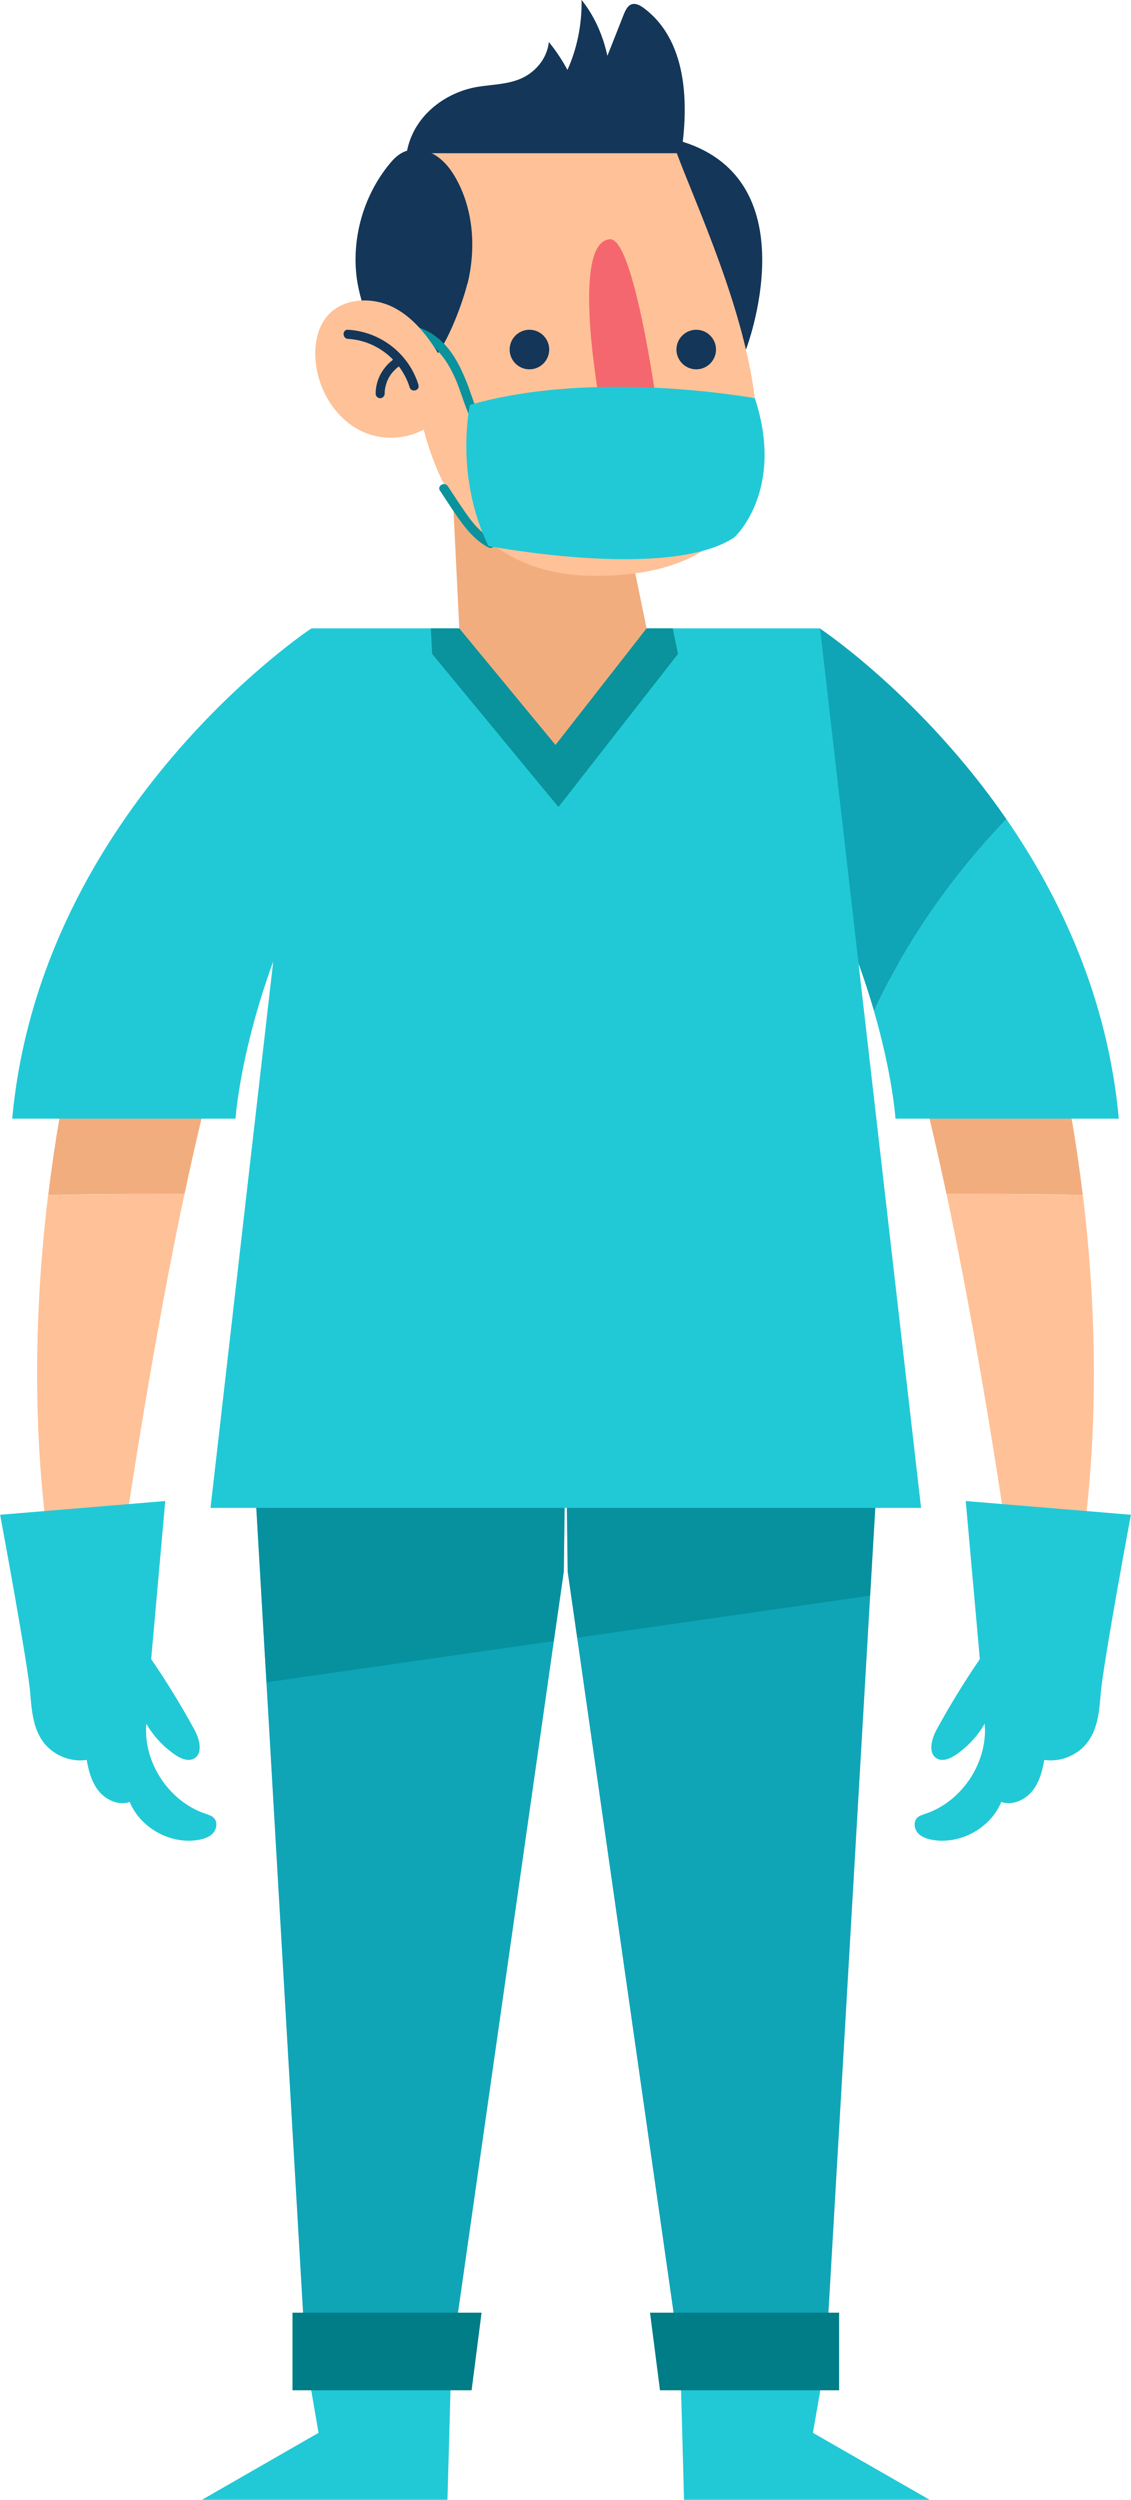 <?xml version="1.0" encoding="UTF-8"?>
<svg xmlns="http://www.w3.org/2000/svg" viewBox="0 0 95.47 210.97">
  <defs>
    <style>
      .cls-1 {
        mix-blend-mode: multiply;
        opacity: .5;
      }

      .cls-2 {
        fill: #ffc197;
      }

      .cls-3 {
        fill: #21c9d6;
      }

      .cls-4 {
        isolation: isolate;
      }

      .cls-5 {
        fill: #f2ad7e;
      }

      .cls-6 {
        fill: #0a939c;
      }

      .cls-7 {
        fill: #007d87;
      }

      .cls-8 {
        fill: #f4676e;
      }

      .cls-9 {
        fill: #143658;
      }

      .cls-10 {
        fill: #0fa5b7;
      }
    </style>
  </defs>
  <g class="cls-4">
    <g id="Calque_2" data-name="Calque 2">
      <g id="OBJECTS">
        <g>
          <g>
            <g>
              <g>
                <polygon class="cls-10" points="47.76 119.99 47.59 132.65 46.75 138.5 38.1 199.12 25.81 199.12 22.49 141.98 21.21 119.99 47.76 119.99"/>
                <polygon class="cls-3" points="25.82 199.12 26.89 205.32 17.05 210.97 37.77 210.97 38.1 199.12 25.82 199.12"/>
              </g>
              <polygon class="cls-7" points="24.69 201.73 24.69 195.18 40.65 195.18 39.81 201.73 24.69 201.73"/>
            </g>
            <g>
              <g>
                <polygon class="cls-10" points="74.31 119.99 73.45 134.67 69.7 199.12 57.42 199.12 48.72 138.22 47.92 132.65 47.76 119.99 74.31 119.99"/>
                <g class="cls-1">
                  <polygon class="cls-7" points="21.21 119.99 47.76 119.99 47.59 132.65 46.75 138.5 22.49 141.98 21.21 119.99"/>
                </g>
                <g class="cls-1">
                  <polygon class="cls-7" points="74.31 119.99 73.45 134.67 48.72 138.22 47.92 132.65 47.76 119.99 74.31 119.99"/>
                </g>
                <polygon class="cls-3" points="69.7 199.12 68.62 205.32 78.47 210.97 57.74 210.97 57.42 199.12 69.7 199.12"/>
              </g>
              <polygon class="cls-7" points="70.83 201.73 70.83 195.18 54.87 195.18 55.71 201.73 70.83 201.73"/>
            </g>
          </g>
          <g>
            <g>
              <path class="cls-5" d="M74.26,80.58l14.16,4.37s1.83,6.34,2.98,15.92c-3.83-.12-7.67-.1-11.51-.11-1.69-7.97-3.63-15.48-5.64-20.18Z"/>
              <path class="cls-2" d="M91.41,100.87c1.14,9.43,1.63,22.01-.93,34.78h-4.63s-2.46-18.44-5.95-34.88c3.84,0,7.68,0,11.51.11Z"/>
              <path class="cls-3" d="M77.41,153.43c.18-.19.44-.26.69-.35,3.11-1.03,5.3-4.35,5.02-7.61-.6,1.05-1.44,1.95-2.44,2.63-.46.31-1.06.58-1.56.33-.81-.42-.5-1.64-.07-2.44,1.12-2.05,2.34-4.04,3.66-5.97l-1.19-13.34,13.94,1.16s-2.37,12.72-2.55,15.13c-.11,1.39-.24,2.86-1.05,3.99-.82,1.15-2.31,1.78-3.71,1.57-.16.95-.43,1.93-1.05,2.67-.62.74-1.67,1.19-2.58.88-.91,2.2-3.44,3.6-5.79,3.2-.46-.08-.94-.23-1.25-.58-.31-.35-.39-.94-.07-1.27Z"/>
              <path class="cls-10" d="M69.18,53.03v20.69c2.19,4.31,3.64,8.31,4.6,11.62,2.76-5.97,6.6-11.43,11.18-16.2-7.2-10.44-15.78-16.12-15.78-16.12Z"/>
              <path class="cls-3" d="M73.78,85.34c1.58,5.48,1.81,9.07,1.81,9.07h18.85c-.93-10.18-4.93-18.67-9.48-25.27-4.59,4.76-8.43,10.23-11.18,16.2Z"/>
            </g>
            <g>
              <polygon class="cls-3" points="77.75 127.26 17.77 127.26 26.29 53.03 69.22 53.03 77.75 127.26"/>
              <polygon class="cls-6" points="57.23 55.19 47.14 68.11 36.48 55.19 36.37 53.03 56.79 53.03 57.23 55.19"/>
              <g>
                <polyline class="cls-5" points="37.6 29.31 38.77 53.03 46.89 62.87 54.58 53.03 52.61 43.45"/>
                <path class="cls-9" d="M34.27,13.32c.36-3.45,3.31-5.54,6.04-5.99,1.2-.2,2.44-.19,3.6-.67,1.15-.48,2.25-1.59,2.42-3.11.59.71,1.11,1.5,1.57,2.35.81-1.79,1.23-3.85,1.19-5.91,1.04,1.29,1.8,2.94,2.18,4.72.45-1.13.9-2.26,1.34-3.39.14-.35.3-.73.58-.9.39-.23.85.02,1.22.31,3.73,2.84,3.89,8.49,2.81,13.82"/>
                <path class="cls-9" d="M62.97,29.5s5.43-14.13-5.32-17.53l-3.06.64,8.38,16.89Z"/>
                <path class="cls-2" d="M35.66,12.93s-7.18,35.67,14.58,35.67c23.62,0,10.15-26.88,6.89-35.67h-21.47Z"/>
                <path class="cls-9" d="M39.47,23.93c.69-2.85.52-5.96-.82-8.57-.45-.88-1.05-1.72-1.89-2.25-.84-.53-1.96-.69-2.83-.21-.45.24-.8.62-1.12,1.02-2.13,2.64-3.13,6.17-2.7,9.53.28,2.17,1.87,7.2,4.33,7.95,2.4.73,4.59-5.72,5.01-7.46Z"/>
                <path class="cls-6" d="M34.48,28.2c1.88.39,3.05,1.82,3.83,3.48.65,1.37.95,2.93,1.74,4.23.26.42.92.04.66-.39-.61-1.02-.9-2.23-1.34-3.32-.54-1.33-1.22-2.68-2.34-3.61-.68-.57-1.47-.96-2.34-1.13-.48-.1-.69.64-.2.74h0Z"/>
                <path class="cls-6" d="M37.14,41.41c.62.93,1.21,1.88,1.88,2.77.6.8,1.3,1.55,2.2,2.02.44.23.83-.44.39-.66-.83-.43-1.47-1.12-2.02-1.86-.63-.86-1.2-1.76-1.79-2.65-.27-.41-.94-.02-.66.39h0Z"/>
                <path class="cls-2" d="M37.35,30.43c-1.02-1.76-2.26-3.5-4.06-4.45-1.8-.95-4.28-.88-5.63.65-.87.99-1.12,2.4-1.03,3.72.19,2.58,1.73,5.11,4.11,6.14,2.38,1.03,5.49.27,6.86-1.93"/>
                <path class="cls-8" d="M51.49,20.19c2.03-.12,3.95,13.99,3.95,13.99h-4.78s-2.57-13.78.83-13.99Z"/>
                <path class="cls-9" d="M35.33,32.5c-.81-2.65-3.2-4.51-5.96-4.67-.49-.03-.49.74,0,.77,1.46.08,2.8.73,3.79,1.73-.01.03-.03.05-.04.08-.06.05-.13.1-.19.15-.1.09-.2.19-.29.29-.19.21-.36.45-.5.7-.28.52-.43,1.09-.43,1.68,0,.21.18.38.38.38s.38-.18.38-.38c0-.34.05-.6.17-.95,0-.02.04-.11.04-.11,0,0,.03-.07.04-.09.04-.08.08-.16.12-.24.08-.14.18-.28.26-.38.11-.13.23-.25.36-.37.07-.06.07-.06.15-.12.02-.01.04-.03.06-.05.39.53.71,1.12.91,1.77.14.47.89.27.74-.2Z"/>
                <g>
                  <path class="cls-9" d="M46.36,29.5c0,.92-.75,1.67-1.67,1.67s-1.67-.75-1.67-1.67.75-1.67,1.67-1.67,1.67.75,1.67,1.67Z"/>
                  <path class="cls-9" d="M60.44,29.5c0,.92-.75,1.67-1.67,1.67s-1.67-.75-1.67-1.67.75-1.67,1.67-1.67,1.67.75,1.67,1.67Z"/>
                </g>
              </g>
              <path class="cls-3" d="M39.67,34.17s-1.33,5.97,1.56,11.91c0,0,15.26,2.94,20.76-.73,0,0,4.3-3.91,1.73-11.74,0,0-13.47-2.5-24.04.56Z"/>
            </g>
            <g>
              <path class="cls-5" d="M21.21,80.58l-14.16,4.37s-1.83,6.34-2.98,15.92c3.83-.12,7.67-.1,11.51-.11,1.69-7.97,3.63-15.48,5.64-20.18Z"/>
              <path class="cls-2" d="M4.06,100.87c-1.14,9.43-1.63,22.01.93,34.78h4.63s2.46-18.44,5.95-34.88c-3.84,0-7.68,0-11.51.11Z"/>
              <path class="cls-3" d="M18.06,153.43c-.18-.19-.44-.26-.69-.35-3.11-1.03-5.3-4.35-5.02-7.61.6,1.05,1.44,1.95,2.44,2.63.46.31,1.06.58,1.56.33.81-.42.5-1.64.07-2.44-1.12-2.05-2.34-4.04-3.66-5.97l1.19-13.34-13.94,1.16s2.37,12.72,2.55,15.13c.11,1.39.24,2.86,1.05,3.99.82,1.15,2.31,1.78,3.71,1.57.16.95.43,1.93,1.05,2.67.62.74,1.67,1.19,2.58.88.91,2.2,3.44,3.6,5.79,3.2.46-.08.94-.23,1.25-.58.31-.35.39-.94.07-1.27Z"/>
              <path class="cls-3" d="M26.29,53.03S3.45,68.11,1.03,94.41h18.85s.6-9.27,6.41-20.69v-20.69Z"/>
            </g>
          </g>
        </g>
      </g>
    </g>
  </g>
</svg>
